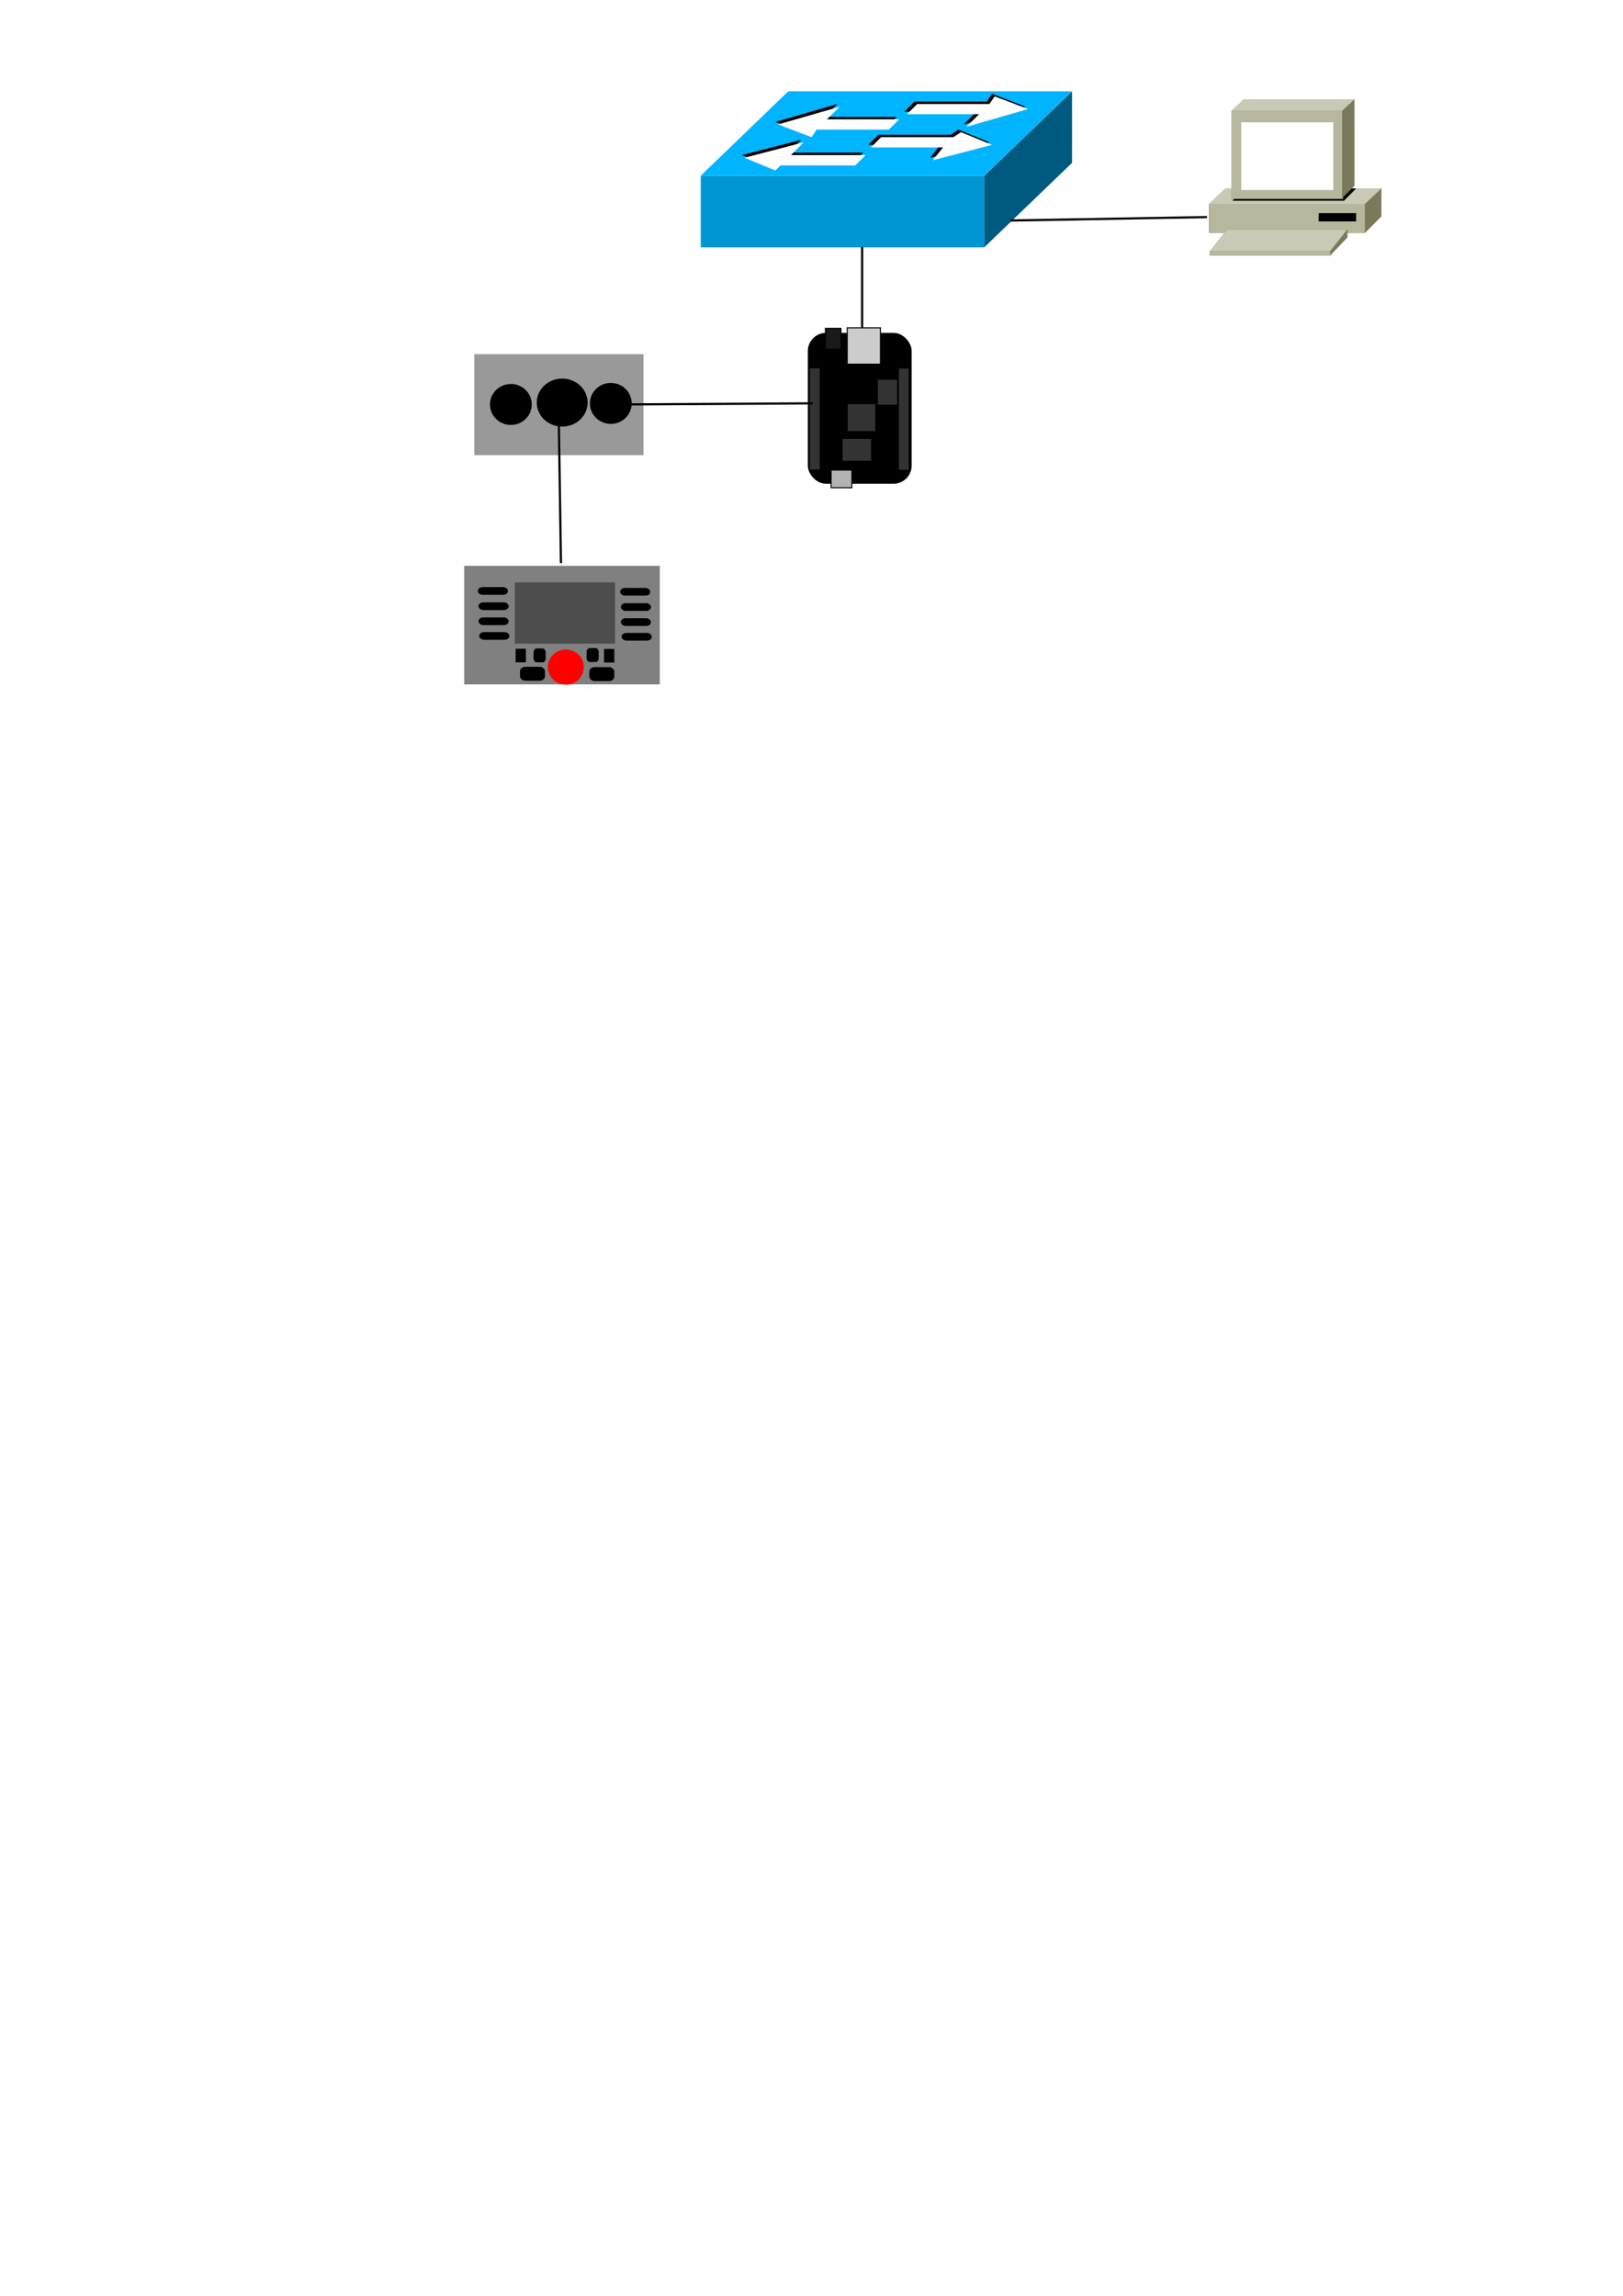 <?xml version="1.0" encoding="UTF-8" standalone="no"?>
<!-- Created with Inkscape (http://www.inkscape.org/) -->

<svg
   xmlns:dc="http://purl.org/dc/elements/1.1/"
   xmlns:cc="http://creativecommons.org/ns#"
   xmlns:rdf="http://www.w3.org/1999/02/22-rdf-syntax-ns#"
   xmlns:svg="http://www.w3.org/2000/svg"
   xmlns="http://www.w3.org/2000/svg"
   xmlns:sodipodi="http://sodipodi.sourceforge.net/DTD/sodipodi-0.dtd"
   xmlns:inkscape="http://www.inkscape.org/namespaces/inkscape"
   width="210mm"
   height="297mm"
   viewBox="0 0 210 297"
   id="svg3415"
   version="1.1"
   inkscape:version="0.91pre2 r13516"
   sodipodi:docname="connection.svg">
  <defs
     id="defs3" />
  <sodipodi:namedview
     inkscape:document-units="mm"
     id="base"
     pagecolor="#ffffff"
     bordercolor="#666666"
     borderopacity="1.0"
     inkscape:pageopacity="0.0"
     inkscape:pageshadow="2"
     inkscape:zoom="1.8974502"
     inkscape:cx="423.17184"
     inkscape:cy="874.49826"
     inkscape:current-layer="layer1"
     showgrid="false"
     inkscape:window-width="906"
     inkscape:window-height="715"
     inkscape:window-x="-3"
     inkscape:window-y="40"
     inkscape:window-maximized="0" />
  <g
     inkscape:label="Layer 1"
     inkscape:groupmode="layer"
     id="layer1">
    <g
       transform="matrix(0.505,0,0,0.505,-72.3,-43.69)"
       id="g4">
      <path
         inkscape:connector-curvature="0"
         style="fill:#b7b79d"
         d="m 452.897,138.814 39.968,0 0,7.386 -39.968,0 0,-7.386 z"
         id="path6" />
      <path
         inkscape:connector-curvature="0"
         style="fill:none;fill-opacity:0;stroke:#494936;stroke-width:0.02"
         d="m 452.897,138.814 39.968,0 0,7.386 -39.968,0 0,-7.386"
         id="path8" />
      <path
         inkscape:connector-curvature="0"
         style="fill:#c9c9b6"
         d="m 452.897,138.814 4.238,-4.018 39.968,0 -4.238,4.018 -39.968,0 z"
         id="path10" />
      <path
         inkscape:connector-curvature="0"
         style="fill:none;fill-opacity:0;stroke:#494936;stroke-width:0.02"
         d="m 452.897,138.814 4.238,-4.018 39.968,0 -4.238,4.018 -39.968,0"
         id="path12" />
      <path
         inkscape:connector-curvature="0"
         style="fill:none;fill-opacity:0;stroke:#000000;stroke-width:2.12"
         d="m 490.63,142.176 -9.591,0"
         id="path14" />
      <path
         inkscape:connector-curvature="0"
         style="fill:#7a7a5a"
         d="m 492.865,146.2 4.238,-4.25 0,-7.154 -4.238,4.018 0,7.386 z"
         id="path16" />
      <path
         inkscape:connector-curvature="0"
         style="fill:none;fill-opacity:0;stroke:#494936;stroke-width:0.02"
         d="m 492.865,146.2 4.238,-4.25 0,-7.154 -4.238,4.018 0,7.386"
         id="path18" />
      <path
         inkscape:connector-curvature="0"
         style="fill:#c9c9b6"
         d="m 453.123,150.885 4.459,-5.585 30.819,0 -4.459,5.585 -30.819,0 z"
         id="path20" />
      <path
         inkscape:connector-curvature="0"
         style="fill:none;fill-opacity:0;stroke:#494936;stroke-width:0.02"
         d="m 453.123,150.885 4.459,-5.585 30.819,0 -4.459,5.585 -30.819,0"
         id="path22" />
      <path
         inkscape:connector-curvature="0"
         style="fill:#7a7a5a"
         d="m 483.942,152 4.459,-4.685 0,-2.015 -4.459,5.585 0,1.115 z"
         id="path24" />
      <path
         inkscape:connector-curvature="0"
         style="fill:none;fill-opacity:0;stroke:#494936;stroke-width:0.02"
         d="m 483.942,152 4.459,-4.685 0,-2.015 -4.459,5.585 0,1.115"
         id="path26" />
      <path
         inkscape:connector-curvature="0"
         style="fill:#b7b79d"
         d="m 453.123,150.885 30.819,0 0,1.115 -30.819,0 0,-1.115 z"
         id="path28" />
      <path
         inkscape:connector-curvature="0"
         style="fill:none;fill-opacity:0;stroke:#494936;stroke-width:0.02"
         d="m 453.123,150.885 30.819,0 0,1.115 -30.819,0 0,-1.115"
         id="path30" />
      <path
         inkscape:connector-curvature="0"
         style="fill:#000000"
         d="m 458.923,137.926 3.357,-3.13 28.35,0 -3.117,3.13 -28.59,0 z"
         id="path32" />
      <path
         inkscape:connector-curvature="0"
         style="fill:none;fill-opacity:0;stroke:#000000;stroke-width:0.02"
         d="m 458.923,137.926 3.357,-3.13 28.35,0 -3.117,3.13 -28.59,0"
         id="path34" />
      <path
         inkscape:connector-curvature="0"
         style="fill:#c9c9b6"
         d="m 458.696,114.903 3.136,-2.903 28.363,0 -3.136,2.903 -28.363,0 z"
         id="path36" />
      <path
         inkscape:connector-curvature="0"
         style="fill:none;fill-opacity:0;stroke:#494936;stroke-width:0.02"
         d="m 458.696,114.903 3.136,-2.903 28.363,0 -3.136,2.903 -28.363,0"
         id="path38" />
      <path
         inkscape:connector-curvature="0"
         style="fill:#b7b79d"
         d="m 458.696,114.903 28.59,0 0,22.569 -28.59,0 0,-22.569 z"
         id="path40" />
      <path
         inkscape:connector-curvature="0"
         style="fill:none;fill-opacity:0;stroke:#494936;stroke-width:0.02"
         d="m 458.696,114.903 28.577,0 0,22.563 -28.577,0 0,-22.563"
         id="path42" />
      <path
         inkscape:connector-curvature="0"
         style="fill:#ffffff"
         d="m 461.152,117.8 23.672,0 0,17.437 -23.672,0 0,-17.437 z"
         id="path44" />
      <path
         inkscape:connector-curvature="0"
         style="fill:none;fill-opacity:0;stroke:#494936;stroke-width:0.02"
         d="m 461.152,117.8 23.672,0 0,17.43 -23.672,0 0,-17.43"
         id="path46" />
      <path
         inkscape:connector-curvature="0"
         style="fill:#7a7a5a"
         d="m 487.059,137.258 3.136,-3.13 0,-22.128 -3.136,2.903 0,22.355 z"
         id="path48" />
      <path
         inkscape:connector-curvature="0"
         style="fill:none;fill-opacity:0;stroke:#494936;stroke-width:0.02"
         d="m 487.059,137.258 3.136,-3.13 0,-22.128 -3.136,2.903 0,22.355"
         id="path50" />
    </g>
    <g
       transform="matrix(0.505,0,0,0.505,-51.456,-15.468)"
       id="g52">
      <path
         inkscape:connector-curvature="0"
         style="fill:#0096d4"
         d="m 281.43,75.636 0,18.364 72.644,0 0,-18.364 -72.644,0 z"
         id="path54" />
      <path
         inkscape:connector-curvature="0"
         style="fill:none;fill-opacity:0;stroke:#aae6ff;stroke-width:0.02"
         d="m 281.43,75.636 0,18.364 72.644,0 0,-18.364 -72.644,0"
         id="path56" />
      <path
         inkscape:connector-curvature="0"
         style="fill:#005a80"
         d="M 354.074,75.636 376.57,54 l 0,18.364 L 354.074,94 l 0,-18.364 z"
         id="path58" />
      <path
         inkscape:connector-curvature="0"
         style="fill:none;fill-opacity:0;stroke:#aae6ff;stroke-width:0.02"
         d="M 354.074,75.636 376.57,54 l 0,18.364 L 354.074,94 l 0,-18.364"
         id="path60" />
      <path
         inkscape:connector-curvature="0"
         style="fill:#00b4ff"
         d="M 354.074,75.636 376.57,54 l -72.694,0 -22.446,21.636 72.644,0 z"
         id="path62" />
      <path
         inkscape:connector-curvature="0"
         style="fill:none;fill-opacity:0;stroke:#aae6ff;stroke-width:0.02"
         d="M 354.074,75.636 376.57,54 l -72.694,0 -22.446,21.636 72.644,0"
         id="path64" />
      <path
         inkscape:connector-curvature="0"
         style="fill:#000000"
         d="m 326.983,65.157 -2.628,2.579 18.48,0 -2.628,3.306 15.19,-3.95 -7.918,-3.256 -2,1.322 -18.496,0 z"
         id="path66" />
      <path
         inkscape:connector-curvature="0"
         style="fill:#000000"
         d="m 336.24,56.628 -2.645,2.612 18.496,0 -3.306,3.273 15.851,-4.562 -8.578,-3.306 -1.289,1.984 -18.529,0 z"
         id="path68" />
      <path
         inkscape:connector-curvature="0"
         style="fill:#000000"
         d="m 320.372,72.364 2.694,-2.645 -19.19,0 3.306,-3.273 -15.223,3.917 7.95,3.306 1.339,-1.306 19.124,0 z"
         id="path70" />
      <path
         inkscape:connector-curvature="0"
         style="fill:#000000"
         d="m 328.983,63.141 2.645,-2.562 -18.496,0 3.323,-3.306 -15.885,4.579 8.579,3.306 1.322,-2.017 18.512,0 z"
         id="path72" />
      <path
         inkscape:connector-curvature="0"
         style="fill:#ffffff"
         d="m 327.645,65.769 -2.628,2.628 18.495,0 -2.644,3.289 15.19,-3.95 -7.951,-3.256 -1.95,1.289 -18.512,0 z"
         id="path74" />
      <path
         inkscape:connector-curvature="0"
         style="fill:#ffffff"
         d="m 336.901,57.273 -2.645,2.612 18.496,0 -3.306,3.256 15.868,-4.579 -8.578,-3.256 -1.339,1.967 -18.496,0 z"
         id="path76" />
      <path
         inkscape:connector-curvature="0"
         style="fill:#ffffff"
         d="m 321.033,73.008 2.645,-2.645 -19.124,0 3.256,-3.273 -15.174,3.95 7.934,3.273 1.306,-1.306 19.157,0 z"
         id="path78" />
      <path
         inkscape:connector-curvature="0"
         style="fill:#ffffff"
         d="m 329.612,63.835 2.677,-2.645 -18.529,0 3.323,-3.24 -15.835,4.562 8.578,3.256 1.29,-1.934 18.496,0 z"
         id="path80" />
    </g>
    <g
       transform="matrix(0.133,0,0,0.133,96.992,31.418)"
       id="g3843">
      <rect
         rx="17.143"
         ry="17.143"
         y="88.076"
         x="57.143"
         height="145.714"
         width="100"
         id="rect3761"
         style="fill:#000000;fill-opacity:1;fill-rule:nonzero;stroke:#000000;stroke-width:1;stroke-linejoin:miter;stroke-miterlimit:4;stroke-dasharray:none;stroke-dashoffset:0;stroke-opacity:1" />
      <rect
         ry="0"
         rx="0"
         y="82.616"
         x="94.954"
         height="35.355"
         width="32.325"
         id="rect3811"
         style="fill:#cccccc;fill-opacity:1;fill-rule:nonzero;stroke:#000000;stroke-width:1;stroke-linejoin:miter;stroke-miterlimit:4;stroke-dasharray:none;stroke-dashoffset:0;stroke-opacity:1" />
      <rect
         y="121.507"
         x="58.084"
         height="99.5"
         width="10.607"
         id="rect3813"
         style="fill:#333333;fill-opacity:1;fill-rule:nonzero;stroke:#000000;stroke-width:1;stroke-linejoin:miter;stroke-miterlimit:4;stroke-dasharray:none;stroke-dashoffset:0;stroke-opacity:1" />
      <rect
         y="121.759"
         x="144.704"
         height="99.5"
         width="10.607"
         id="rect3813-1"
         style="fill:#333333;fill-opacity:1;fill-rule:nonzero;stroke:#000000;stroke-width:1;stroke-linejoin:miter;stroke-miterlimit:4;stroke-dasharray:none;stroke-dashoffset:0;stroke-opacity:1" />
      <rect
         y="132.618"
         x="124.249"
         height="25.254"
         width="19.698"
         id="rect3833"
         style="fill:#333333;fill-opacity:1;fill-rule:nonzero;stroke:#000000;stroke-width:1;stroke-linejoin:miter;stroke-miterlimit:4;stroke-dasharray:none;stroke-dashoffset:0;stroke-opacity:1" />
      <rect
         y="156.357"
         x="94.954"
         height="27.274"
         width="27.779"
         id="rect3835"
         style="fill:#333333;fill-opacity:1;fill-rule:nonzero;stroke:#000000;stroke-width:1;stroke-linejoin:miter;stroke-miterlimit:4;stroke-dasharray:none;stroke-dashoffset:0;stroke-opacity:1" />
      <rect
         y="190.197"
         x="89.904"
         height="22.223"
         width="28.789"
         id="rect3837"
         style="fill:#333333;fill-opacity:1;fill-rule:nonzero;stroke:#000000;stroke-width:1;stroke-linejoin:miter;stroke-miterlimit:4;stroke-dasharray:none;stroke-dashoffset:0;stroke-opacity:1" />
      <rect
         y="221.007"
         x="79.297"
         height="17.173"
         width="20.203"
         id="rect3839"
         style="fill:#b3b3b3;fill-opacity:1;fill-rule:nonzero;stroke:#000000;stroke-width:1;stroke-linejoin:miter;stroke-miterlimit:4;stroke-dasharray:none;stroke-dashoffset:0;stroke-opacity:1" />
      <rect
         y="83.121"
         x="73.741"
         height="20.203"
         width="15.152"
         id="rect3841"
         style="fill:#1a1a1a;fill-opacity:1;fill-rule:nonzero;stroke:#000000;stroke-width:1;stroke-linejoin:miter;stroke-miterlimit:4;stroke-dasharray:none;stroke-dashoffset:0;stroke-opacity:1" />
    </g>
    <g
       id="g3533"
       transform="matrix(0.106,0,0,0.106,24.53,40.701)">
      <rect
         ry="0"
         rx="0"
         y="48.271"
         x="347.492"
         height="123.239"
         width="206.576"
         id="rect3486"
         style="fill:#999999" />
      <ellipse
         ry="25.001"
         rx="25.506"
         cy="109.637"
         cx="392.192"
         id="path3490"
         style="fill:#000000"
         d="m 417.698,109.637 a 25.506,25.001 0 0 1 -25.506,25.001 25.506,25.001 0 0 1 -25.506,-25.001 25.506,25.001 0 0 1 25.506,-25.001 25.506,25.001 0 0 1 25.506,25.001 z" />
      <ellipse
         ry="25.001"
         rx="25.506"
         cy="108.375"
         cx="514.168"
         id="path3490-1"
         style="fill:#000000"
         d="M 539.674,108.375 A 25.506,25.001 0 0 1 514.168,133.376 25.506,25.001 0 0 1 488.661,108.375 25.506,25.001 0 0 1 514.168,83.373 25.506,25.001 0 0 1 539.674,108.375 Z" />
      <ellipse
         ry="29.294"
         rx="31.062"
         cy="107.364"
         cx="454.821"
         id="path3531"
         style="fill:#000000"
         d="m 485.883,107.364 a 31.062,29.294 0 0 1 -31.062,29.294 31.062,29.294 0 0 1 -31.062,-29.294 31.062,29.294 0 0 1 31.062,-29.294 31.062,29.294 0 0 1 31.062,29.294 z" />
    </g>
    <g
       id="g3467"
       transform="matrix(0.094,0,0,0.094,41.076,65.909)">
      <rect
         y="77.565"
         x="202.03"
         height="163.14"
         width="269.206"
         id="rect3344"
         style="fill:#808080" />
      <rect
         y="100.293"
         x="271.731"
         height="84.348"
         width="137.886"
         id="rect3346"
         style="fill:#4d4d4d" />
      <rect
         rx="6.566"
         ry="5.051"
         y="106.859"
         x="220.718"
         height="10.607"
         width="41.416"
         id="rect3350"
         style="fill:#000000" />
      <rect
         rx="6.566"
         ry="5.051"
         y="127.82"
         x="221.728"
         height="10.607"
         width="41.416"
         id="rect3350-2"
         style="fill:#000000" />
      <rect
         rx="6.566"
         ry="5.051"
         y="148.528"
         x="221.728"
         height="10.607"
         width="41.416"
         id="rect3350-4"
         style="fill:#000000" />
      <rect
         rx="6.566"
         ry="5.051"
         y="168.731"
         x="222.739"
         height="10.607"
         width="41.416"
         id="rect3350-6"
         style="fill:#000000" />
      <rect
         rx="6.566"
         ry="5.051"
         y="107.996"
         x="416.688"
         height="10.607"
         width="41.416"
         id="rect3350-1"
         style="fill:#000000" />
      <rect
         rx="6.566"
         ry="5.051"
         y="128.957"
         x="417.698"
         height="10.607"
         width="41.416"
         id="rect3350-2-9"
         style="fill:#000000" />
      <rect
         rx="6.566"
         ry="5.051"
         y="149.665"
         x="417.698"
         height="10.607"
         width="41.416"
         id="rect3350-4-6"
         style="fill:#000000" />
      <rect
         rx="6.566"
         ry="5.051"
         y="169.868"
         x="418.708"
         height="10.607"
         width="41.416"
         id="rect3350-6-0"
         style="fill:#000000" />
      <ellipse
         ry="24.244"
         rx="24.749"
         cy="216.966"
         cx="341.937"
         id="path3414"
         style="fill:#ff0000"
         d="m 366.685,216.966 a 24.749,24.244 0 0 1 -24.749,24.244 24.749,24.244 0 0 1 -24.749,-24.244 24.749,24.244 0 0 1 24.749,-24.244 24.749,24.244 0 0 1 24.749,24.244 z" />
      <rect
         y="191.712"
         x="272.741"
         height="18.688"
         width="14.142"
         id="rect3416"
         style="fill:#000000" />
      <rect
         rx="4.041"
         ry="5.556"
         y="191.207"
         x="297.49"
         height="19.193"
         width="16.668"
         id="rect3418"
         style="fill:#000000" />
      <rect
         rx="4.041"
         ry="5.556"
         y="190.702"
         x="370.473"
         height="19.193"
         width="16.668"
         id="rect3418-3"
         style="fill:#000000" />
      <rect
         y="191.965"
         x="394.465"
         height="18.688"
         width="14.142"
         id="rect3416-9"
         style="fill:#000000" />
      <rect
         rx="7.071"
         ry="6.061"
         y="216.461"
         x="278.802"
         height="19.193"
         width="34.345"
         id="rect3450"
         style="fill:#000000" />
      <rect
         rx="7.071"
         ry="6.061"
         y="216.966"
         x="374.262"
         height="19.193"
         width="34.345"
         id="rect3450-8"
         style="fill:#000000" />
    </g>
    <path
       style="fill:none;fill-rule:evenodd;stroke:#000000;stroke-width:0.282px;stroke-linecap:butt;stroke-linejoin:miter;stroke-opacity:1"
       d="M 72.584,72.852 72.286,53.368"
       id="path3757"
       inkscape:connector-curvature="0" />
    <path
       style="fill:none;fill-rule:evenodd;stroke:#000000;stroke-width:0.282px;stroke-linecap:butt;stroke-linejoin:miter;stroke-opacity:1"
       d="M 79.426,52.327 105.157,52.178"
       id="path3759"
       inkscape:connector-curvature="0" />
    <path
       style="fill:none;fill-rule:evenodd;stroke:#000000;stroke-width:0.282px;stroke-linecap:butt;stroke-linejoin:miter;stroke-opacity:1"
       d="m 111.553,42.361 0,-10.412"
       id="path3761"
       inkscape:connector-curvature="0" />
    <path
       style="fill:none;fill-rule:evenodd;stroke:#000000;stroke-width:0.282px;stroke-linecap:butt;stroke-linejoin:miter;stroke-opacity:1"
       d="m 156.174,28.082 -25.434,0.446"
       id="path3763"
       inkscape:connector-curvature="0" />
  </g>
</svg>
